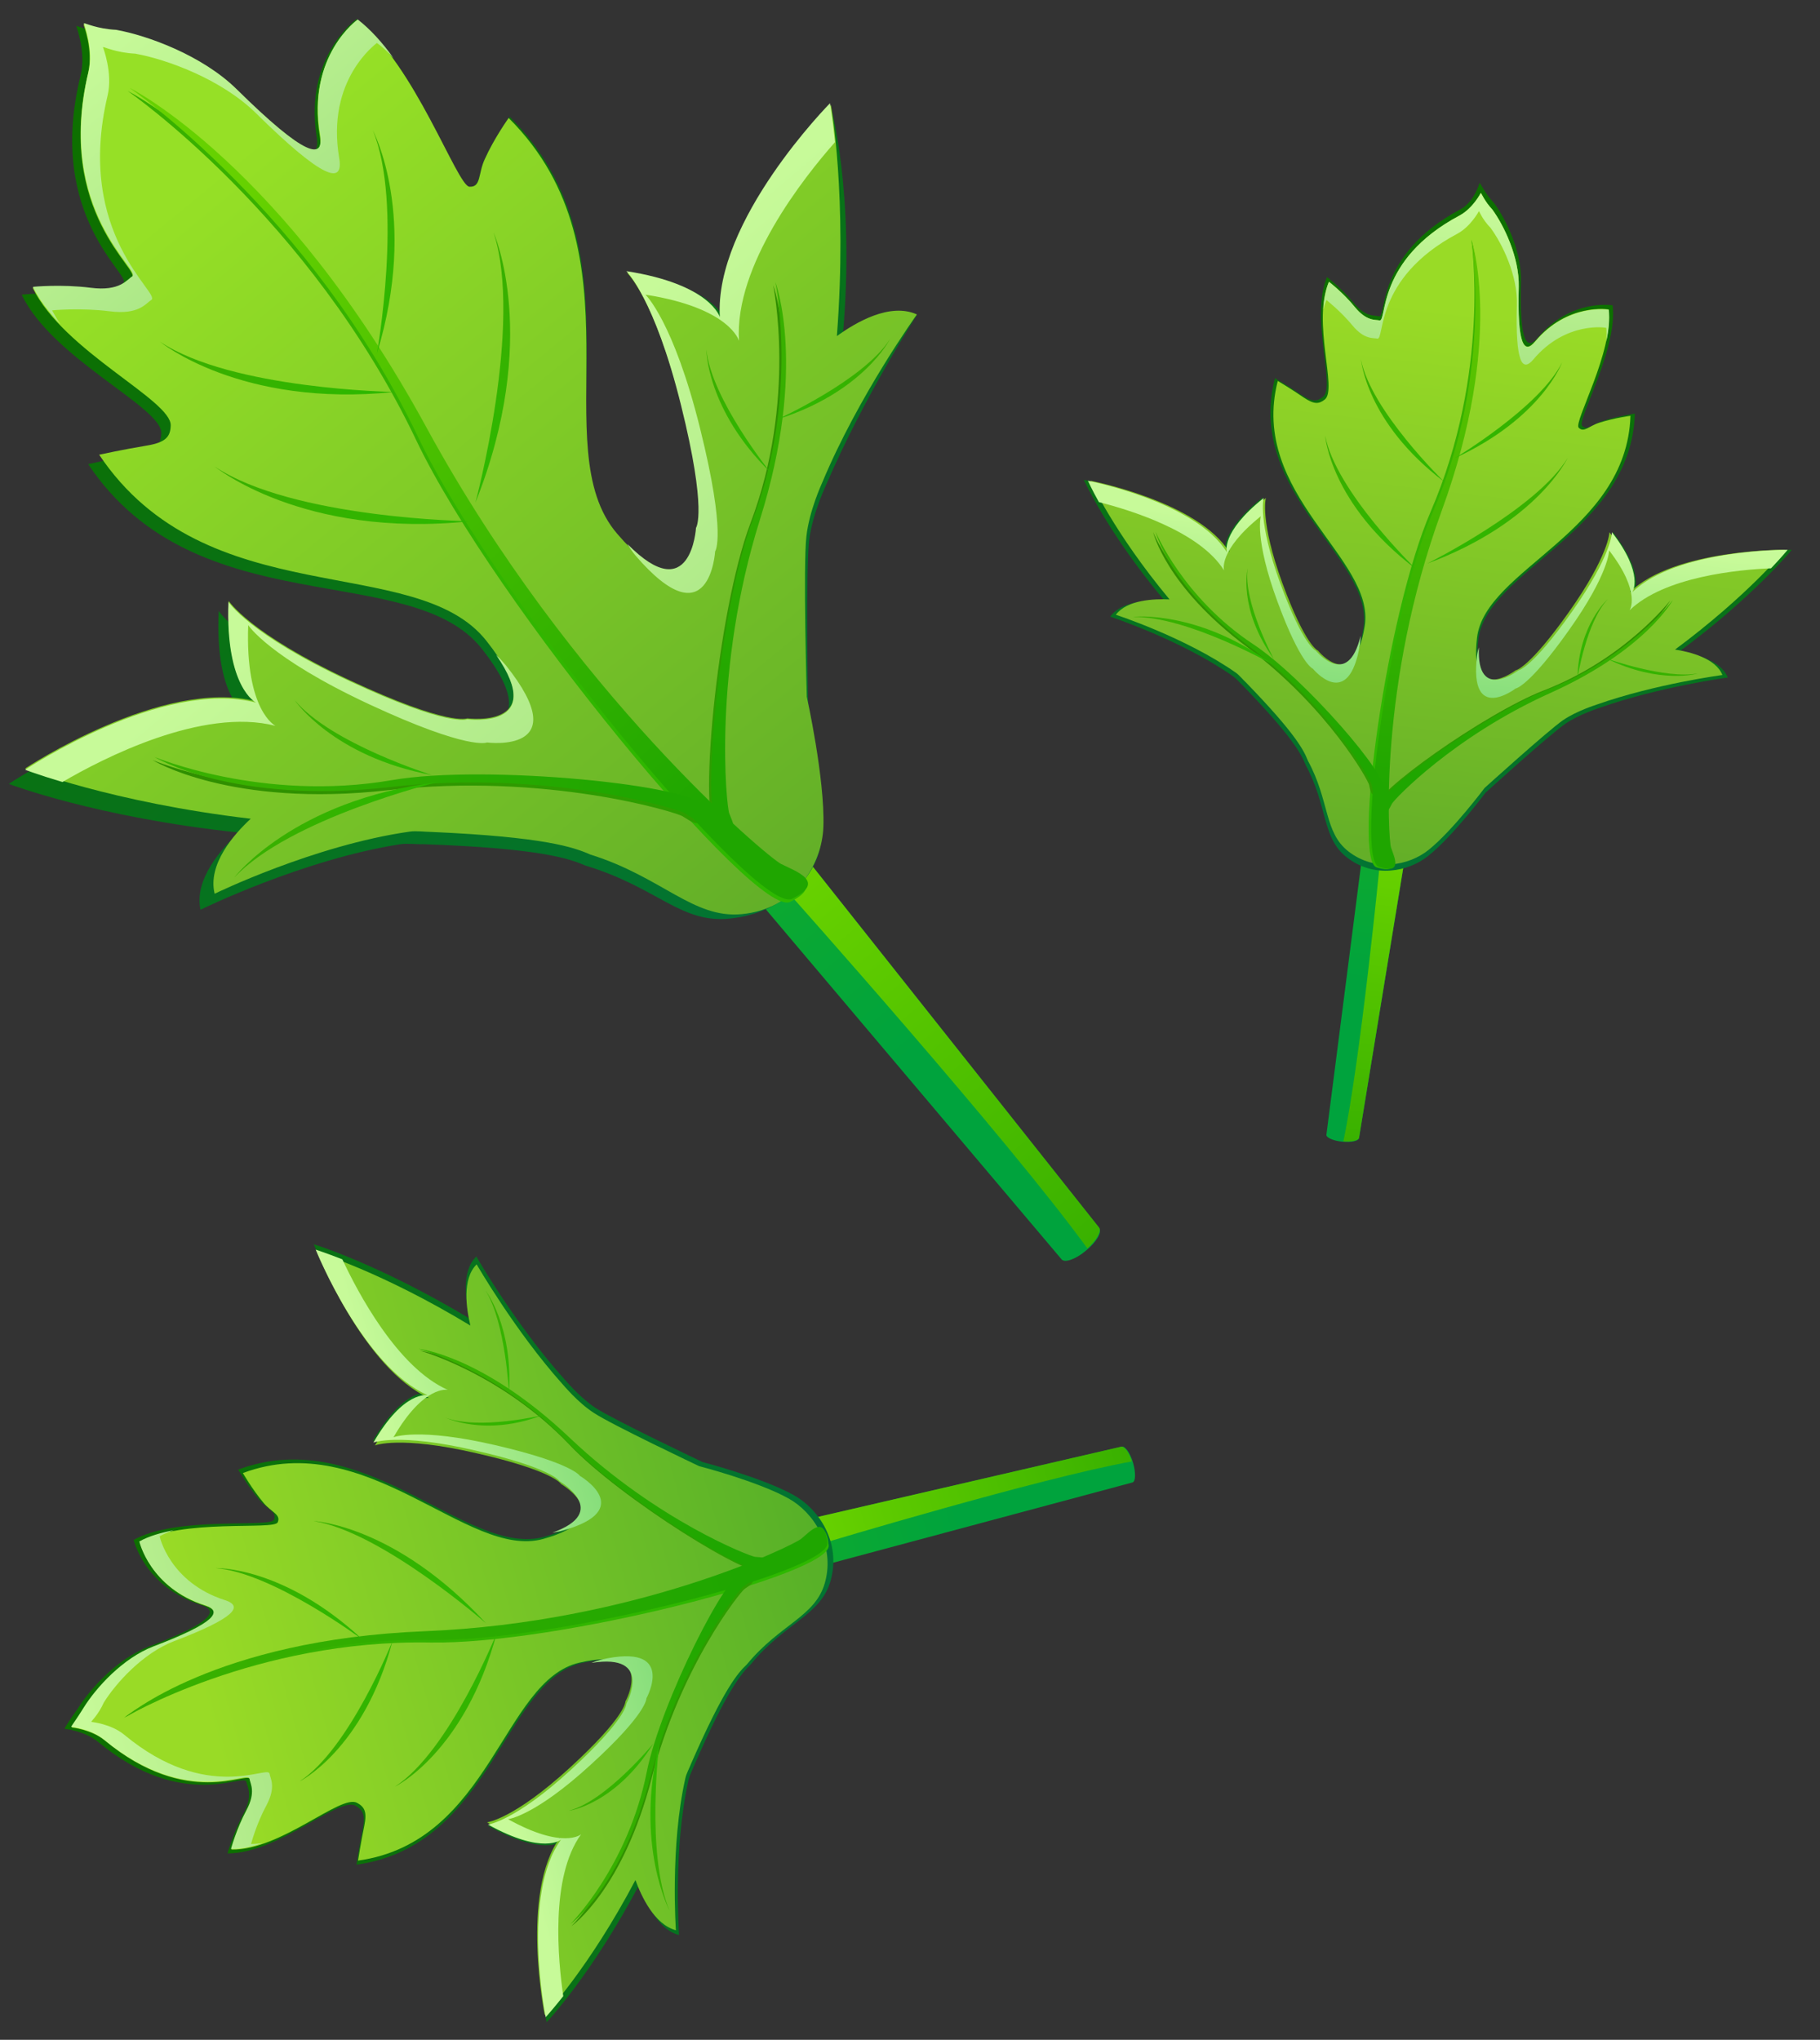 <svg width="58" height="65" viewBox="0 0 58 65" fill="none" xmlns="http://www.w3.org/2000/svg">
<rect x="0" y="0" width="58" height="65" fill="#333333" stroke="none"/>
<path d="M33.83 40.13C33.93 40.25 34.28 40.13 34.61 39.85C34.94 39.58 35.13 39.26 35.03 39.13L25.77 27.45C25.67 27.33 25.08 27.6 24.75 27.88C24.42 28.15 24.09 28.59 24.18 28.71L33.83 40.13Z" fill="url(#paint0_linear)"/>
<path d="M25.89 27.6L35.02 39.11C35.11 39.22 34.95 39.52 34.65 39.78C32.08 36.24 25.18 28.51 25.18 28.51C24.61 28.25 25.49 27.78 25.89 27.6Z" fill="url(#paint1_linear)"/>
<path d="M7.61 26.53C3.08 26.05 0.28 24.98 0.28 24.98C0.28 24.98 4.78 21.97 7.83 22.72C7.83 22.72 6.84 22.25 6.97 19.47C6.97 19.47 7.63 20.51 10.87 22C14.12 23.48 14.7 23.2 14.7 23.2C14.7 23.2 17.63 23.56 15.36 20.68C13.09 17.8 6.26 19.96 2.81 14.79C2.81 14.79 3.61 14.61 4.35 14.48C4.97 14.37 5.12 14.19 5.14 13.81C5.18 12.98 1.68 11.45 0.69 9.39C0.69 9.39 1.61 9.29 2.57 9.4C3.54 9.51 3.75 9.12 3.92 9.02C4.26 8.81 1.44 6.95 2.57 2.4C2.75 1.67 2.43 0.83 2.43 0.83C2.47 0.82 2.85 1.01 3.48 1.03C4.5 1.2 6.27 1.82 7.39 2.91C9.59 5.07 10.23 5.2 10.09 4.35C9.69 1.79 11.36 0.61 11.36 0.61C13.19 1.97 14.55 5.95 14.94 5.96C15.33 5.97 15.23 5.54 15.45 5.06C15.77 4.38 16.24 3.72 16.24 3.72C20.66 8.1 17.24 14.39 19.63 17.17C22.02 19.95 22.23 17.01 22.23 17.01C22.23 17.01 22.61 16.5 21.78 13.03C20.94 9.56 20.05 8.72 20.05 8.72C22.81 9.12 23.08 10.18 23.08 10.18C22.92 7.04 26.47 3.37 26.47 3.37C26.47 3.37 27.26 6.15 26.86 10.69C27.46 10.25 28.34 9.66 29.22 10.04C29.22 10.04 27.55 12.61 26.34 15.42C26.31 15.49 25.9 16.36 25.79 17.18C25.67 18.11 25.75 22.39 25.75 22.39C25.75 22.39 26.26 25.06 26.19 26.62C26.13 27.87 25 29.09 23.27 29.27C21.69 29.44 20.97 28.28 18.65 27.58C18.12 27.35 17.17 27.03 13.47 26.9C13.31 26.91 12.98 26.87 12.77 26.9C9.66 27.38 6.39 28.99 6.39 28.99C6.18 28.02 7.06 27.04 7.61 26.53Z" fill="url(#paint2_linear)"/>
<path d="M7.99 26.09C3.56 25.57 0.8 24.49 0.8 24.49C0.8 24.49 5.17 21.58 8.16 22.35C8.16 22.35 7.18 21.88 7.29 19.15C7.29 19.15 7.94 20.18 11.13 21.67C14.32 23.16 14.89 22.89 14.89 22.89C14.89 22.89 17.76 23.27 15.5 20.42C13.25 17.57 6.59 19.61 3.16 14.49C3.16 14.49 3.94 14.32 4.67 14.2C5.28 14.1 5.43 13.92 5.44 13.56C5.47 12.75 2.03 11.2 1.04 9.17C1.04 9.17 1.93 9.08 2.88 9.2C3.82 9.32 4.03 8.94 4.2 8.84C4.53 8.64 1.75 6.78 2.81 2.32C2.98 1.6 2.66 0.78 2.66 0.78C2.7 0.77 3.08 0.96 3.69 0.99C4.69 1.17 6.43 1.8 7.53 2.88C9.71 5.03 10.33 5.16 10.19 4.32C9.77 1.8 11.39 0.65 11.39 0.65C13.2 2.01 14.57 5.93 14.96 5.95C15.34 5.97 15.23 5.54 15.45 5.07C15.75 4.4 16.21 3.76 16.21 3.76C20.58 8.11 17.29 14.25 19.67 17.01C22.04 19.77 22.21 16.88 22.21 16.88C22.21 16.88 22.58 16.38 21.73 12.96C20.88 9.54 19.99 8.7 19.99 8.7C22.69 9.12 22.97 10.17 22.97 10.17C22.78 7.09 26.48 3.35 26.48 3.35C26.48 3.35 27.01 6.26 26.67 10.71C27.26 10.28 28.36 9.63 29.22 10.02C29.22 10.02 27.36 12.61 26.21 15.36C26.18 15.43 25.79 16.28 25.7 17.08C25.59 17.99 25.71 22.2 25.71 22.2C25.71 22.2 26.29 24.81 26.24 26.34C26.2 27.56 25.33 28.97 23.64 29.13C22.09 29.28 21.09 27.94 18.81 27.23C18.29 27 17.36 26.67 13.74 26.51C13.58 26.51 13.26 26.47 13.06 26.5C10.02 26.93 6.84 28.48 6.84 28.48C6.61 27.54 7.46 26.58 7.99 26.09Z" fill="url(#paint3_linear)"/>
<path d="M10.81 5.04C10.95 5.88 10.33 5.75 8.15 3.6C7.05 2.52 5.31 1.89 4.31 1.71C3.7 1.68 3.32 1.49 3.28 1.5C3.28 1.5 3.6 2.32 3.43 3.04C2.37 7.5 5.16 9.36 4.82 9.56C4.65 9.66 4.44 10.04 3.5 9.92C2.55 9.8 1.66 9.89 1.66 9.89C1.74 10.04 1.83 10.2 1.93 10.34C1.57 9.96 1.25 9.56 1.05 9.14C1.05 9.14 1.95 9.05 2.89 9.17C3.83 9.29 4.04 8.91 4.21 8.81C4.54 8.61 1.76 6.75 2.82 2.29C2.99 1.57 2.67 0.74 2.67 0.74C2.71 0.73 3.09 0.92 3.7 0.95C4.7 1.13 6.44 1.76 7.54 2.84C9.72 4.99 10.34 5.12 10.2 4.28C9.78 1.76 11.4 0.62 11.4 0.62C11.8 0.93 12.19 1.36 12.54 1.85C12.37 1.67 12.2 1.5 12.01 1.37C12.01 1.38 10.38 2.52 10.81 5.04Z" fill="url(#paint4_linear)"/>
<path d="M15.52 23.66C15.52 23.66 14.96 23.93 11.76 22.44C8.57 20.95 7.91 19.92 7.91 19.92C7.81 22.66 8.78 23.13 8.78 23.13C6.45 22.53 3.27 24.17 1.99 24.92C1.22 24.69 0.8 24.53 0.8 24.53C0.8 24.53 5.17 21.61 8.16 22.39C8.16 22.39 7.18 21.92 7.28 19.18C7.28 19.18 7.93 20.21 11.13 21.7C14.32 23.19 14.89 22.92 14.89 22.92C14.89 22.92 17.47 23.26 15.81 20.87C15.92 20.97 16.02 21.08 16.12 21.2C18.39 24.04 15.52 23.66 15.52 23.66Z" fill="url(#paint5_linear)"/>
<path d="M23.55 10.86C23.55 10.86 23.27 9.81 20.57 9.39C20.57 9.39 21.46 10.23 22.31 13.65C23.16 17.07 22.79 17.57 22.79 17.57C22.79 17.57 22.62 20.46 20.25 17.7C20.15 17.58 20.07 17.46 19.99 17.33C22.03 19.41 22.18 16.82 22.18 16.82C22.18 16.82 22.55 16.32 21.7 12.9C20.85 9.48 19.96 8.64 19.96 8.64C22.66 9.06 22.94 10.11 22.94 10.11C22.75 7.03 26.45 3.29 26.45 3.29C26.45 3.29 26.53 3.73 26.61 4.53C25.62 5.65 23.4 8.45 23.55 10.86Z" fill="url(#paint6_linear)"/>
<path d="M24.83 27.63C24.41 27.42 18.14 22.18 13.54 13.74C8.95 5.3 4.07 2.9 4.07 2.9C4.07 2.9 9.87 6.9 13.27 14.04C15.74 19.21 24.08 29.28 25.18 28.74C26.28 28.2 25.3 27.87 24.83 27.63Z" fill="url(#paint7_linear)"/>
<path d="M23.17 26.01C23.08 25.78 22.63 21.48 24.15 16.65C25.67 11.81 24.64 9.09 24.64 9.09C24.64 9.09 25.4 12.75 23.92 16.66C22.84 19.5 22.2 26.34 22.87 26.56C23.54 26.77 23.27 26.28 23.17 26.01Z" fill="url(#paint8_linear)"/>
<path d="M21.75 26.01C21.54 25.88 17.41 24.61 12.37 25.18C7.33 25.75 4.86 24.22 4.86 24.22C4.86 24.22 8.3 25.67 12.43 24.96C15.42 24.45 22.26 25.13 22.35 25.82C22.42 26.51 21.99 26.15 21.75 26.01Z" fill="url(#paint9_linear)"/>
<path d="M24.89 27.53C24.47 27.32 18.2 22.08 13.6 13.64C9.01 5.21 4.13 2.8 4.13 2.8C4.13 2.8 9.93 6.8 13.33 13.94C15.79 19.11 24.14 29.18 25.24 28.64C26.35 28.1 25.37 27.77 24.89 27.53Z" fill="url(#paint10_linear)"/>
<path d="M23.24 25.92C23.15 25.69 22.7 21.39 24.22 16.55C25.74 11.71 24.71 8.99 24.71 8.99C24.71 8.99 25.47 12.65 23.99 16.56C22.91 19.4 22.27 26.25 22.94 26.46C23.61 26.68 23.34 26.18 23.24 25.92Z" fill="url(#paint11_linear)"/>
<path d="M21.82 25.91C21.61 25.78 17.48 24.51 12.44 25.08C7.4 25.65 4.92 24.12 4.92 24.12C4.92 24.12 8.36 25.57 12.49 24.86C15.48 24.34 22.32 25.03 22.41 25.72C22.49 26.42 22.06 26.06 21.82 25.91Z" fill="url(#paint12_linear)"/>
<path d="M15.15 16.02C15.15 16.02 16.68 10.32 15.73 7.41C15.73 7.41 17.24 10.78 15.15 16.02Z" fill="url(#paint13_linear)"/>
<path d="M24.78 13.36C24.78 13.36 27.52 12.12 28.36 10.81C28.36 10.81 27.51 12.5 24.78 13.36Z" fill="url(#paint14_linear)"/>
<path d="M12.01 11.27C12.01 11.27 12.86 6.51 11.88 4.15C11.88 4.16 13.35 6.88 12.01 11.27Z" fill="url(#paint15_linear)"/>
<path d="M13.91 24.93C13.91 24.93 9.22 26.09 7.47 27.96C7.46 27.96 9.35 25.5 13.91 24.93Z" fill="url(#paint16_linear)"/>
<path d="M12.57 12.49C12.57 12.49 7.38 12.41 5.1 10.89C5.1 10.89 7.66 13 12.57 12.49Z" fill="url(#paint17_linear)"/>
<path d="M24.55 15.05C24.55 15.05 22.67 12.72 22.51 11.14C22.51 11.15 22.52 13.06 24.55 15.05Z" fill="url(#paint18_linear)"/>
<path d="M14.98 16.61C14.98 16.61 9.32 16.53 6.83 14.86C6.84 14.86 9.63 17.17 14.98 16.61Z" fill="url(#paint19_linear)"/>
<path d="M13.77 24.7C13.77 24.7 10.54 23.69 9.39 22.31C9.39 22.31 10.6 24.11 13.77 24.7Z" fill="url(#paint20_linear)"/>
<path d="M36.09 47.24C36.19 47.21 36.2 46.94 36.11 46.62C36.02 46.3 35.85 46.07 35.75 46.1L25.72 48.42C25.61 48.45 25.64 48.93 25.73 49.25C25.82 49.56 26.03 49.93 26.13 49.91L36.09 47.24Z" fill="url(#paint21_linear)"/>
<path d="M25.84 48.39L35.73 46.1C35.83 46.08 35.98 46.28 36.07 46.57C33.09 47.11 26.25 49.17 26.25 49.17C25.93 49.46 25.86 48.72 25.84 48.39Z" fill="url(#paint22_linear)"/>
<path d="M20.37 60.06C18.86 62.92 17.42 64.44 17.42 64.44C17.42 64.44 16.62 60.45 17.92 58.67C17.92 58.67 17.35 59.18 15.55 58.18C15.55 58.18 16.41 58.08 18.24 56.41C20.07 54.73 20.04 54.25 20.04 54.25C20.04 54.25 21.05 52.42 18.55 52.99C16.05 53.56 15.68 58.82 11.36 59.42C11.36 59.42 11.45 58.83 11.56 58.29C11.65 57.84 11.57 57.68 11.33 57.54C10.8 57.24 8.86 59.07 7.25 59.06C7.25 59.06 7.43 58.42 7.75 57.81C8.08 57.2 7.88 56.93 7.85 56.78C7.8 56.48 5.83 57.75 3.13 55.51C2.69 55.15 2.06 55.09 2.06 55.09C2.06 55.06 2.19 54.85 2.47 54.46C2.85 53.84 3.73 52.86 4.74 52.47C6.75 51.71 7 51.33 6.4 51.14C4.6 50.57 4.26 49.07 4.26 49.07C5.64 48.3 8.62 48.69 8.73 48.43C8.84 48.18 8.53 48.1 8.27 47.8C7.9 47.36 7.59 46.83 7.59 46.83C11.64 45.32 14.88 49.66 17.35 48.97C19.81 48.28 17.93 47.18 17.93 47.18C17.93 47.18 17.69 46.75 15.18 46.18C12.67 45.6 11.88 45.92 11.88 45.92C12.87 44.21 13.64 44.38 13.64 44.38C11.53 43.46 10 39.65 10 39.65C10 39.65 12.08 40.28 14.97 42.02C14.84 41.47 14.69 40.5 15.18 40.04C15.18 40.04 16.42 42.2 17.96 43.92C18 43.96 18.46 44.52 18.97 44.86C19.55 45.24 22.39 46.59 22.39 46.59C22.39 46.59 24.28 47.08 25.29 47.64C26.1 48.09 26.81 49.15 26.47 50.37C26.16 51.48 25.01 51.71 23.93 53.03C23.64 53.31 23.18 53.83 22.12 56.26C22.08 56.37 21.97 56.58 21.94 56.73C21.44 58.95 21.64 61.66 21.64 61.66C20.97 61.5 20.56 60.59 20.37 60.06Z" fill="url(#paint23_linear)"/>
<path d="M20.25 59.91C18.77 62.72 17.36 64.21 17.36 64.21C17.36 64.21 16.57 60.3 17.85 58.55C17.85 58.55 17.29 59.05 15.52 58.07C15.52 58.07 16.36 57.98 18.16 56.33C19.96 54.68 19.93 54.22 19.93 54.22C19.93 54.22 20.92 52.42 18.47 52.98C16.02 53.54 15.65 58.7 11.41 59.29C11.41 59.29 11.5 58.71 11.61 58.18C11.7 57.74 11.62 57.58 11.38 57.45C10.86 57.16 8.96 58.96 7.38 58.94C7.38 58.94 7.55 58.31 7.87 57.71C8.19 57.12 7.99 56.85 7.97 56.7C7.92 56.41 5.99 57.66 3.34 55.46C2.91 55.11 2.29 55.05 2.29 55.05C2.29 55.02 2.51 54.83 2.69 54.43C3.07 53.82 3.92 52.86 4.92 52.48C6.89 51.73 7.13 51.36 6.55 51.17C4.79 50.61 4.46 49.14 4.46 49.14C5.81 48.38 8.74 48.77 8.85 48.51C8.96 48.26 8.65 48.19 8.4 47.89C8.04 47.46 7.74 46.94 7.74 46.94C11.71 45.46 14.9 49.71 17.31 49.04C19.73 48.37 17.88 47.29 17.88 47.29C17.88 47.29 17.65 46.87 15.19 46.31C12.73 45.74 11.95 46.06 11.95 46.06C12.92 44.39 13.68 44.55 13.68 44.55C11.61 43.64 10.11 39.91 10.11 39.91C10.11 39.91 12.15 40.52 14.99 42.24C14.86 41.7 14.72 40.75 15.19 40.29C15.19 40.29 16.41 42.41 17.92 44.1C17.96 44.14 18.41 44.69 18.92 45.02C19.49 45.4 22.28 46.72 22.28 46.72C22.28 46.72 24.14 47.2 25.13 47.75C25.92 48.19 26.62 49.24 26.29 50.43C25.99 51.52 24.86 51.75 23.8 53.04C23.51 53.31 23.06 53.83 22.02 56.21C21.98 56.32 21.87 56.52 21.84 56.67C21.35 58.85 21.54 61.51 21.54 61.51C20.85 61.32 20.44 60.43 20.25 59.91Z" fill="url(#paint24_linear)"/>
<path d="M7.17 50.99C7.76 51.18 7.51 51.55 5.54 52.3C4.55 52.68 3.69 53.64 3.31 54.25C3.13 54.65 2.91 54.84 2.91 54.87C2.91 54.87 3.54 54.93 3.96 55.28C6.61 57.48 8.55 56.23 8.59 56.52C8.61 56.67 8.81 56.93 8.49 57.53C8.17 58.12 8 58.76 8 58.76C8.12 58.76 8.25 58.75 8.37 58.73C8.03 58.85 7.69 58.93 7.36 58.92C7.36 58.92 7.53 58.29 7.85 57.69C8.17 57.1 7.97 56.83 7.95 56.68C7.9 56.39 5.98 57.64 3.32 55.44C2.89 55.09 2.27 55.03 2.27 55.03C2.27 55 2.43 54.8 2.67 54.41C3.05 53.8 3.9 52.84 4.9 52.46C6.87 51.71 7.11 51.34 6.53 51.15C4.77 50.59 4.44 49.12 4.44 49.12C4.74 48.95 5.13 48.84 5.54 48.76C5.38 48.82 5.22 48.88 5.09 48.95C5.08 48.96 5.41 50.43 7.17 50.99Z" fill="url(#paint25_linear)"/>
<path d="M20.6 54.12C20.6 54.12 20.63 54.59 18.83 56.23C17.03 57.88 16.19 57.97 16.19 57.97C17.96 58.95 18.52 58.45 18.52 58.45C17.52 59.82 17.79 62.5 17.95 63.61C17.6 64.05 17.39 64.28 17.39 64.28C17.39 64.28 16.6 60.37 17.88 58.62C17.88 58.62 17.32 59.12 15.55 58.14C15.55 58.14 16.39 58.05 18.19 56.4C19.99 54.75 19.96 54.29 19.96 54.29C19.96 54.29 20.85 52.67 18.85 52.99C18.94 52.95 19.04 52.92 19.14 52.89C21.59 52.32 20.6 54.12 20.6 54.12Z" fill="url(#paint26_linear)"/>
<path d="M14.27 44.29C14.27 44.29 13.51 44.12 12.54 45.8C12.54 45.8 13.32 45.48 15.78 46.05C18.24 46.62 18.48 47.03 18.48 47.03C18.48 47.03 20.33 48.11 17.91 48.78C17.81 48.81 17.71 48.82 17.6 48.84C19.49 48.17 17.83 47.2 17.83 47.2C17.83 47.2 17.6 46.78 15.14 46.22C12.68 45.65 11.9 45.97 11.9 45.97C12.87 44.29 13.63 44.46 13.63 44.46C11.56 43.55 10.06 39.82 10.06 39.82C10.06 39.82 10.37 39.92 10.91 40.13C11.39 41.16 12.66 43.58 14.27 44.29Z" fill="url(#paint27_linear)"/>
<path d="M25.58 49.11C25.34 49.32 20.29 51.78 13.58 52.06C6.87 52.33 3.95 54.74 3.95 54.74C3.95 54.74 8.15 52.24 13.71 52.34C17.74 52.41 26.48 50.17 26.41 49.25C26.33 48.33 25.86 48.87 25.58 49.11Z" fill="url(#paint28_linear)"/>
<path d="M24.1 49.68C23.93 49.66 20.99 48.53 18.21 45.9C15.43 43.26 13.38 43.04 13.38 43.04C13.38 43.04 15.97 43.75 18.16 46.05C19.74 47.72 24.07 50.44 24.38 50.06C24.69 49.69 24.3 49.71 24.1 49.68Z" fill="url(#paint29_linear)"/>
<path d="M23.73 50.63C23.59 50.73 21.7 53.08 20.77 56.65C19.85 60.23 18.21 61.38 18.21 61.38C18.21 61.38 20.04 59.55 20.64 56.54C21.07 54.36 23.27 49.99 23.75 50.17C24.23 50.35 23.89 50.52 23.73 50.63Z" fill="url(#paint30_linear)"/>
<path d="M25.54 49.03C25.3 49.24 20.25 51.71 13.54 51.98C6.83 52.25 4 54.72 4 54.72C4 54.72 8.12 52.16 13.67 52.26C17.7 52.33 26.44 50.09 26.37 49.17C26.29 48.25 25.82 48.8 25.54 49.03Z" fill="url(#paint31_linear)"/>
<path d="M24.06 49.61C23.89 49.59 20.95 48.46 18.17 45.83C15.39 43.19 13.34 42.98 13.34 42.98C13.34 42.98 15.93 43.69 18.12 45.99C19.7 47.66 24.03 50.38 24.34 50C24.65 49.61 24.26 49.63 24.06 49.61Z" fill="url(#paint32_linear)"/>
<path d="M23.69 50.56C23.55 50.66 21.66 53.01 20.74 56.58C19.82 60.16 18.18 61.31 18.18 61.31C18.18 61.31 20.01 59.48 20.61 56.47C21.04 54.29 23.24 49.92 23.72 50.1C24.19 50.27 23.84 50.44 23.69 50.56Z" fill="url(#paint33_linear)"/>
<path d="M15.49 51.73C15.49 51.73 12.14 48.8 9.99 48.47C9.99 48.47 12.59 48.58 15.49 51.73Z" fill="url(#paint34_linear)"/>
<path d="M16.22 44.38C16.22 44.38 16.11 42.13 15.47 41.12C15.47 41.12 16.35 42.25 16.22 44.38Z" fill="url(#paint35_linear)"/>
<path d="M11.57 52.26C11.57 52.26 8.67 50.1 6.87 49.97C6.87 49.97 9.03 49.89 11.57 52.26Z" fill="url(#paint36_linear)"/>
<path d="M21.01 55.55C21.01 55.55 20.57 59.09 21.34 60.89C21.34 60.89 20.22 58.8 21.01 55.55Z" fill="url(#paint37_linear)"/>
<path d="M12.51 52.29C12.51 52.29 11.13 55.75 9.54 56.77C9.54 56.77 11.59 55.76 12.51 52.29Z" fill="url(#paint38_linear)"/>
<path d="M17.27 45.1C17.27 45.1 15.26 45.58 14.18 45.17C14.18 45.16 15.44 45.8 17.27 45.1Z" fill="url(#paint39_linear)"/>
<path d="M15.83 52.04C15.83 52.04 14.32 55.81 12.59 56.93C12.6 56.93 14.82 55.83 15.83 52.04Z" fill="url(#paint40_linear)"/>
<path d="M20.82 55.56C20.82 55.56 19.32 57.39 18.13 57.7C18.13 57.71 19.62 57.49 20.82 55.56Z" fill="url(#paint41_linear)"/>
<path d="M42.27 36.16C42.26 36.25 42.48 36.35 42.77 36.38C43.06 36.41 43.3 36.36 43.31 36.26L44.77 27.35C44.78 27.25 44.38 27.12 44.09 27.09C43.8 27.06 43.44 27.1 43.42 27.2L42.27 36.16Z" fill="url(#paint42_linear)"/>
<path d="M44.75 27.46L43.31 36.25C43.3 36.34 43.08 36.39 42.81 36.37C43.36 33.77 43.97 27.54 43.97 27.54C43.85 27.18 44.48 27.37 44.75 27.46Z" fill="url(#paint43_linear)"/>
<path d="M37.11 19.14C35.29 16.97 34.54 15.29 34.54 15.29C34.54 15.29 38.04 15.96 39.05 17.61C39.05 17.61 38.83 16.98 40.24 15.85C40.24 15.85 40.03 16.58 40.78 18.63C41.53 20.67 41.93 20.81 41.93 20.81C41.93 20.81 43.08 22.24 43.45 20.02C43.82 17.81 39.68 15.75 40.63 12.05C40.63 12.05 41.08 12.32 41.48 12.59C41.81 12.81 41.97 12.8 42.16 12.65C42.58 12.32 41.74 10.14 42.29 8.83C42.29 8.83 42.75 9.18 43.14 9.65C43.52 10.12 43.81 10.04 43.94 10.08C44.2 10.14 43.82 8.12 46.54 6.67C46.98 6.44 47.15 5.83 47.15 5.83C47.18 5.84 47.35 6.2 47.62 6.48C48 7 48.5 8.03 48.47 8.98C48.42 10.86 48.64 11.19 49 10.77C50.06 9.5 51.39 9.73 51.39 9.73C51.56 11.11 50.25 13.39 50.42 13.57C50.59 13.74 50.76 13.51 51.09 13.41C51.57 13.26 52.1 13.18 52.1 13.18C51.98 16.97 47.38 18.16 47.11 20.38C46.84 22.61 48.37 21.44 48.37 21.44C48.37 21.44 48.79 21.39 50.1 19.55C51.4 17.71 51.4 16.96 51.4 16.96C52.46 18.33 52.06 18.9 52.06 18.9C53.51 17.5 57.1 17.52 57.1 17.52C57.1 17.52 55.9 19 53.52 20.76C54.01 20.84 54.85 21.04 55.06 21.59C55.06 21.59 52.9 21.88 50.99 22.55C50.94 22.57 50.33 22.76 49.89 23.06C49.39 23.4 47.34 25.26 47.34 25.26C47.34 25.26 46.31 26.64 45.52 27.27C44.89 27.78 43.79 28 42.92 27.32C42.12 26.7 42.32 25.69 41.61 24.38C41.48 24.05 41.21 23.5 39.6 21.84C39.52 21.77 39.39 21.61 39.28 21.54C37.64 20.39 35.38 19.65 35.38 19.65C35.74 19.15 36.61 19.12 37.11 19.14Z" fill="url(#paint44_linear)"/>
<path d="M37.27 19.1C35.49 16.96 34.75 15.32 34.75 15.32C34.75 15.32 38.19 15.98 39.18 17.6C39.18 17.6 38.96 16.98 40.34 15.87C40.34 15.87 40.14 16.59 40.87 18.59C41.61 20.6 42 20.73 42 20.73C42 20.73 43.13 22.13 43.49 19.96C43.85 17.79 39.79 15.77 40.72 12.14C40.72 12.14 41.16 12.4 41.55 12.67C41.88 12.89 42.03 12.88 42.22 12.73C42.63 12.4 41.8 10.27 42.35 8.98C42.35 8.98 42.81 9.33 43.18 9.79C43.56 10.25 43.84 10.18 43.96 10.21C44.22 10.27 43.84 8.29 46.51 6.87C46.94 6.64 47.19 6.15 47.19 6.15C47.22 6.16 47.3 6.4 47.56 6.68C47.93 7.19 48.42 8.2 48.4 9.13C48.35 10.98 48.57 11.3 48.92 10.88C49.96 9.64 51.26 9.86 51.26 9.86C51.43 11.21 50.14 13.45 50.31 13.63C50.48 13.8 50.64 13.57 50.97 13.47C51.44 13.32 51.96 13.25 51.96 13.25C51.84 16.97 47.33 18.13 47.07 20.32C46.81 22.5 48.3 21.36 48.3 21.36C48.3 21.36 48.72 21.31 50 19.5C51.28 17.69 51.29 16.96 51.29 16.96C52.32 18.31 51.94 18.87 51.94 18.87C53.36 17.49 56.89 17.52 56.89 17.52C56.89 17.52 55.71 18.97 53.38 20.7C53.86 20.77 54.68 20.98 54.89 21.51C54.89 21.51 52.77 21.79 50.89 22.45C50.84 22.47 50.25 22.65 49.81 22.95C49.32 23.29 47.31 25.11 47.31 25.11C47.31 25.11 46.3 26.46 45.53 27.08C44.91 27.58 43.83 27.8 42.97 27.13C42.19 26.52 42.38 25.53 41.68 24.24C41.55 23.91 41.29 23.38 39.7 21.74C39.62 21.67 39.5 21.52 39.39 21.44C37.78 20.31 35.56 19.59 35.56 19.59C35.92 19.11 36.78 19.08 37.27 19.1Z" fill="url(#paint45_linear)"/>
<path d="M48.86 11.46C48.51 11.87 48.29 11.55 48.34 9.71C48.37 8.78 47.87 7.76 47.5 7.26C47.23 6.98 47.15 6.74 47.13 6.73C47.13 6.73 46.87 7.22 46.44 7.45C43.77 8.87 44.14 10.85 43.89 10.79C43.76 10.76 43.48 10.83 43.1 10.37C42.72 9.91 42.27 9.56 42.27 9.56C42.23 9.66 42.2 9.76 42.17 9.87C42.19 9.55 42.24 9.25 42.35 8.98C42.35 8.98 42.81 9.33 43.18 9.79C43.56 10.25 43.84 10.18 43.96 10.21C44.21 10.27 43.84 8.29 46.51 6.87C46.94 6.64 47.19 6.15 47.19 6.15C47.21 6.16 47.3 6.4 47.56 6.68C47.93 7.19 48.42 8.2 48.4 9.14C48.35 10.99 48.57 11.31 48.92 10.89C49.96 9.65 51.27 9.87 51.27 9.87C51.3 10.17 51.27 10.52 51.19 10.88C51.2 10.73 51.2 10.58 51.19 10.45C51.2 10.44 49.9 10.22 48.86 11.46Z" fill="url(#paint46_linear)"/>
<path d="M41.84 21.31C41.84 21.31 41.45 21.18 40.71 19.17C39.97 17.16 40.18 16.45 40.18 16.45C38.8 17.56 39.01 18.18 39.01 18.18C38.23 16.92 35.97 16.24 35.02 16C34.78 15.57 34.67 15.32 34.67 15.32C34.67 15.32 38.1 15.98 39.1 17.6C39.1 17.6 38.88 16.98 40.27 15.87C40.27 15.87 40.07 16.59 40.8 18.59C41.54 20.6 41.93 20.73 41.93 20.73C41.93 20.73 42.95 21.99 43.36 20.26C43.36 20.35 43.35 20.44 43.34 20.53C42.98 22.71 41.84 21.31 41.84 21.31Z" fill="url(#paint47_linear)"/>
<path d="M51.93 19.45C51.93 19.45 52.32 18.89 51.28 17.54C51.28 17.54 51.28 18.28 50 20.08C48.72 21.89 48.3 21.94 48.3 21.94C48.3 21.94 46.81 23.08 47.07 20.9C47.08 20.81 47.1 20.72 47.13 20.63C47.05 22.39 48.39 21.36 48.39 21.36C48.39 21.36 48.81 21.31 50.09 19.5C51.37 17.69 51.37 16.96 51.37 16.96C52.41 18.3 52.02 18.87 52.02 18.87C53.44 17.49 56.97 17.52 56.97 17.52C56.97 17.52 56.79 17.74 56.44 18.11C55.43 18.15 53.04 18.37 51.93 19.45Z" fill="url(#paint48_linear)"/>
<path d="M44.25 27.02C44.16 26.75 43.84 21.84 45.86 16.3C47.88 10.77 46.89 7.64 46.89 7.64C46.89 7.64 47.52 11.84 45.59 16.31C44.19 19.55 43.1 27.39 43.87 27.64C44.64 27.88 44.35 27.32 44.25 27.02Z" fill="url(#paint49_linear)"/>
<path d="M44.28 25.62C44.35 25.48 46.24 23.48 49.31 22.1C52.37 20.72 53.23 19.13 53.23 19.13C53.23 19.13 51.79 21 49.2 22C47.32 22.73 43.67 25.33 43.88 25.71C44.08 26.1 44.19 25.77 44.28 25.62Z" fill="url(#paint50_linear)"/>
<path d="M43.63 25.01C43.6 24.86 42.32 22.55 39.73 20.61C37.14 18.67 36.75 16.96 36.75 16.96C36.75 16.96 37.62 19.06 39.86 20.54C41.49 21.61 44.29 24.86 43.99 25.19C43.69 25.51 43.67 25.17 43.63 25.01Z" fill="url(#paint51_linear)"/>
<path d="M44.33 27.01C44.24 26.74 43.92 21.82 45.94 16.29C47.96 10.76 46.89 7.64 46.89 7.64C46.89 7.64 47.6 11.83 45.67 16.3C44.27 19.54 43.18 27.38 43.95 27.63C44.72 27.87 44.43 27.31 44.33 27.01Z" fill="url(#paint52_linear)"/>
<path d="M44.36 25.61C44.43 25.47 46.33 23.47 49.39 22.09C52.46 20.71 53.31 19.12 53.31 19.12C53.31 19.12 51.87 20.99 49.28 21.99C47.4 22.72 43.75 25.32 43.95 25.7C44.16 26.09 44.27 25.77 44.36 25.61Z" fill="url(#paint53_linear)"/>
<path d="M43.71 25C43.67 24.85 42.4 22.54 39.81 20.6C37.22 18.66 36.83 16.95 36.83 16.95C36.83 16.95 37.7 19.05 39.94 20.53C41.56 21.6 44.38 24.85 44.07 25.18C43.77 25.5 43.75 25.16 43.71 25Z" fill="url(#paint54_linear)"/>
<path d="M45.48 17.96C45.48 17.96 48.98 16.22 49.96 14.59C49.96 14.58 49.01 16.65 45.48 17.96Z" fill="url(#paint55_linear)"/>
<path d="M51.21 20.99C51.21 20.99 53.08 21.65 54.1 21.46C54.1 21.47 52.89 21.81 51.21 20.99Z" fill="url(#paint56_linear)"/>
<path d="M46.36 14.6C46.36 14.6 49.08 12.97 49.78 11.55C49.78 11.55 49.13 13.33 46.36 14.6Z" fill="url(#paint57_linear)"/>
<path d="M40.55 21.17C40.55 21.17 37.83 19.63 36.11 19.66C36.11 19.65 38.18 19.43 40.55 21.17Z" fill="url(#paint58_linear)"/>
<path d="M46.02 15.35C46.02 15.35 43.68 13.08 43.37 11.45C43.38 11.45 43.52 13.45 46.02 15.35Z" fill="url(#paint59_linear)"/>
<path d="M50.27 21.61C50.27 21.61 50.55 19.82 51.24 19.09C51.25 19.08 50.31 19.89 50.27 21.61Z" fill="url(#paint60_linear)"/>
<path d="M45.12 18.13C45.12 18.13 42.56 15.65 42.23 13.88C42.23 13.88 42.38 16.05 45.12 18.13Z" fill="url(#paint61_linear)"/>
<path d="M40.6 21.01C40.6 21.01 39.61 19.19 39.76 18.11C39.76 18.11 39.44 19.39 40.6 21.01Z" fill="url(#paint62_linear)"/>
<defs>
<linearGradient id="paint0_linear" x1="3.212" y1="1.631" x2="34.185" y2="39.223" gradientUnits="userSpaceOnUse">
<stop offset="0.128" stop-color="#3DC200"/>
<stop offset="0.846" stop-color="#00A33D"/>
</linearGradient>
<linearGradient id="paint1_linear" x1="22.251" y1="24.075" x2="37.617" y2="42.724" gradientUnits="userSpaceOnUse">
<stop offset="0.128" stop-color="#6ED600"/>
<stop offset="0.846" stop-color="#38B000"/>
</linearGradient>
<linearGradient id="paint2_linear" x1="2.44" y1="0.807" x2="33.491" y2="38.493" gradientUnits="userSpaceOnUse">
<stop offset="0.128" stop-color="#0D7000"/>
<stop offset="0.846" stop-color="#00753D"/>
</linearGradient>
<linearGradient id="paint3_linear" x1="2.793" y1="0.718" x2="33.765" y2="38.31" gradientUnits="userSpaceOnUse">
<stop offset="0.128" stop-color="#96E026"/>
<stop offset="0.846" stop-color="#59A629"/>
</linearGradient>
<linearGradient id="paint4_linear" x1="2.235" y1="0.008" x2="10.134" y2="9.596" gradientUnits="userSpaceOnUse">
<stop offset="0.128" stop-color="#C7FA99"/>
<stop offset="1" stop-color="#A1E080"/>
</linearGradient>
<linearGradient id="paint5_linear" x1="5.545" y1="19.381" x2="16.205" y2="31.872" gradientUnits="userSpaceOnUse">
<stop offset="0.128" stop-color="#C7FA99"/>
<stop offset="1" stop-color="#A1E080"/>
</linearGradient>
<linearGradient id="paint6_linear" x1="20.199" y1="6.765" x2="30.861" y2="19.259" gradientUnits="userSpaceOnUse">
<stop offset="0.128" stop-color="#C7FA99"/>
<stop offset="1" stop-color="#A1E080"/>
</linearGradient>
<linearGradient id="paint7_linear" x1="26.253" y1="28.048" x2="3.221" y2="3.53" gradientUnits="userSpaceOnUse">
<stop offset="0.128" stop-color="#2EB800"/>
<stop offset="0.846" stop-color="#38B000"/>
</linearGradient>
<linearGradient id="paint8_linear" x1="23.664" y1="26.682" x2="24.321" y2="8.989" gradientUnits="userSpaceOnUse">
<stop offset="0.128" stop-color="#2E9E00"/>
<stop offset="0.846" stop-color="#308F00"/>
</linearGradient>
<linearGradient id="paint9_linear" x1="22.396" y1="26.517" x2="4.903" y2="23.777" gradientUnits="userSpaceOnUse">
<stop offset="0.128" stop-color="#2E9E00"/>
<stop offset="0.846" stop-color="#308F00"/>
</linearGradient>
<linearGradient id="paint10_linear" x1="26.324" y1="27.955" x2="3.291" y2="3.436" gradientUnits="userSpaceOnUse">
<stop offset="0.128" stop-color="#1FA600"/>
<stop offset="0.846" stop-color="#66D100"/>
</linearGradient>
<linearGradient id="paint11_linear" x1="23.734" y1="26.588" x2="24.391" y2="8.895" gradientUnits="userSpaceOnUse">
<stop offset="0.128" stop-color="#1FA600"/>
<stop offset="0.846" stop-color="#38B000"/>
</linearGradient>
<linearGradient id="paint12_linear" x1="22.465" y1="26.423" x2="4.971" y2="23.683" gradientUnits="userSpaceOnUse">
<stop offset="0.128" stop-color="#1FA600"/>
<stop offset="0.846" stop-color="#38B000"/>
</linearGradient>
<linearGradient id="paint13_linear" x1="15.736" y1="16.023" x2="15.771" y2="8.542" gradientUnits="userSpaceOnUse">
<stop offset="0.128" stop-color="#2EB800"/>
<stop offset="0.846" stop-color="#38B000"/>
</linearGradient>
<linearGradient id="paint14_linear" x1="24.951" y1="13.554" x2="27.909" y2="11.157" gradientUnits="userSpaceOnUse">
<stop offset="0.128" stop-color="#2EB800"/>
<stop offset="0.846" stop-color="#38B000"/>
</linearGradient>
<linearGradient id="paint15_linear" x1="12.389" y1="11.17" x2="12.112" y2="4.998" gradientUnits="userSpaceOnUse">
<stop offset="0.128" stop-color="#2EB800"/>
<stop offset="0.846" stop-color="#38B000"/>
</linearGradient>
<linearGradient id="paint16_linear" x1="13.695" y1="24.572" x2="8.169" y2="27.345" gradientUnits="userSpaceOnUse">
<stop offset="0.128" stop-color="#2EB800"/>
<stop offset="0.846" stop-color="#38B000"/>
</linearGradient>
<linearGradient id="paint17_linear" x1="12.396" y1="12.944" x2="5.952" y2="11.385" gradientUnits="userSpaceOnUse">
<stop offset="0.128" stop-color="#2EB800"/>
<stop offset="0.846" stop-color="#38B000"/>
</linearGradient>
<linearGradient id="paint18_linear" x1="24.308" y1="15.248" x2="22.627" y2="11.812" gradientUnits="userSpaceOnUse">
<stop offset="0.128" stop-color="#2EB800"/>
<stop offset="0.846" stop-color="#38B000"/>
</linearGradient>
<linearGradient id="paint19_linear" x1="14.8" y1="17.109" x2="7.769" y2="15.408" gradientUnits="userSpaceOnUse">
<stop offset="0.128" stop-color="#2EB800"/>
<stop offset="0.846" stop-color="#38B000"/>
</linearGradient>
<linearGradient id="paint20_linear" x1="13.585" y1="24.971" x2="9.839" y2="22.798" gradientUnits="userSpaceOnUse">
<stop offset="0.128" stop-color="#2EB800"/>
<stop offset="0.846" stop-color="#38B000"/>
</linearGradient>
<linearGradient id="paint21_linear" x1="3.083" y1="55.543" x2="35.484" y2="46.558" gradientUnits="userSpaceOnUse">
<stop offset="0.128" stop-color="#3DC200"/>
<stop offset="0.846" stop-color="#00A33D"/>
</linearGradient>
<linearGradient id="paint22_linear" x1="22.566" y1="49.809" x2="38.644" y2="45.35" gradientUnits="userSpaceOnUse">
<stop offset="0.128" stop-color="#6ED600"/>
<stop offset="0.846" stop-color="#38B000"/>
</linearGradient>
<linearGradient id="paint23_linear" x1="2.074" y1="55.279" x2="35.095" y2="46.122" gradientUnits="userSpaceOnUse">
<stop offset="0.128" stop-color="#0D7000"/>
<stop offset="0.846" stop-color="#00753D"/>
</linearGradient>
<linearGradient id="paint24_linear" x1="2.302" y1="55.217" x2="34.702" y2="46.232" gradientUnits="userSpaceOnUse">
<stop offset="0.128" stop-color="#99DB26"/>
<stop offset="0.846" stop-color="#4AA829"/>
</linearGradient>
<linearGradient id="paint25_linear" x1="1.65" y1="55.209" x2="9.847" y2="52.936" gradientUnits="userSpaceOnUse">
<stop offset="0.128" stop-color="#C7FA99"/>
<stop offset="1" stop-color="#A1E080"/>
</linearGradient>
<linearGradient id="paint26_linear" x1="15.283" y1="59.462" x2="25.872" y2="56.328" gradientUnits="userSpaceOnUse">
<stop offset="0.128" stop-color="#C7FA99"/>
<stop offset="1" stop-color="#5BCB67"/>
</linearGradient>
<linearGradient id="paint27_linear" x1="10.682" y1="45.277" x2="21.69" y2="42.019" gradientUnits="userSpaceOnUse">
<stop offset="0.128" stop-color="#C7FA99"/>
<stop offset="1" stop-color="#5BCB67"/>
</linearGradient>
<linearGradient id="paint28_linear" x1="26.109" y1="48.151" x2="4.16" y2="55.804" gradientUnits="userSpaceOnUse">
<stop offset="0.128" stop-color="#2EB800"/>
<stop offset="0.846" stop-color="#38B000"/>
</linearGradient>
<linearGradient id="paint29_linear" x1="24.834" y1="49.407" x2="13.076" y2="43.643" gradientUnits="userSpaceOnUse">
<stop offset="0.128" stop-color="#2E9E00"/>
<stop offset="0.846" stop-color="#308F00"/>
</linearGradient>
<linearGradient id="paint30_linear" x1="24.55" y1="50.487" x2="17.738" y2="61.022" gradientUnits="userSpaceOnUse">
<stop offset="0.128" stop-color="#2E9E00"/>
<stop offset="0.846" stop-color="#308F00"/>
</linearGradient>
<linearGradient id="paint31_linear" x1="26.073" y1="48.087" x2="4.184" y2="55.719" gradientUnits="userSpaceOnUse">
<stop offset="0.128" stop-color="#1FA600"/>
<stop offset="0.846" stop-color="#38B000"/>
</linearGradient>
<linearGradient id="paint32_linear" x1="24.791" y1="49.329" x2="13.035" y2="43.567" gradientUnits="userSpaceOnUse">
<stop offset="0.128" stop-color="#1FA600"/>
<stop offset="0.846" stop-color="#38B000"/>
</linearGradient>
<linearGradient id="paint33_linear" x1="24.506" y1="50.41" x2="17.695" y2="60.942" gradientUnits="userSpaceOnUse">
<stop offset="0.128" stop-color="#1FA600"/>
<stop offset="0.846" stop-color="#38B000"/>
</linearGradient>
<linearGradient id="paint34_linear" x1="15.64" y1="51.283" x2="10.609" y2="49.016" gradientUnits="userSpaceOnUse">
<stop offset="0.128" stop-color="#2EB800"/>
<stop offset="0.846" stop-color="#38B000"/>
</linearGradient>
<linearGradient id="paint35_linear" x1="16.386" y1="44.334" x2="15.633" y2="41.532" gradientUnits="userSpaceOnUse">
<stop offset="0.128" stop-color="#2EB800"/>
<stop offset="0.846" stop-color="#38B000"/>
</linearGradient>
<linearGradient id="paint36_linear" x1="11.704" y1="51.843" x2="7.492" y2="50.19" gradientUnits="userSpaceOnUse">
<stop offset="0.128" stop-color="#2EB800"/>
<stop offset="0.846" stop-color="#38B000"/>
</linearGradient>
<linearGradient id="paint37_linear" x1="20.778" y1="55.544" x2="20.994" y2="60.183" gradientUnits="userSpaceOnUse">
<stop offset="0.128" stop-color="#2EB800"/>
<stop offset="0.846" stop-color="#38B000"/>
</linearGradient>
<linearGradient id="paint38_linear" x1="12.819" y1="52.569" x2="9.978" y2="56.259" gradientUnits="userSpaceOnUse">
<stop offset="0.128" stop-color="#2EB800"/>
<stop offset="0.846" stop-color="#38B000"/>
</linearGradient>
<linearGradient id="paint39_linear" x1="17.286" y1="45.221" x2="14.607" y2="45.319" gradientUnits="userSpaceOnUse">
<stop offset="0.128" stop-color="#2EB800"/>
<stop offset="0.846" stop-color="#38B000"/>
</linearGradient>
<linearGradient id="paint40_linear" x1="16.174" y1="52.346" x2="13.075" y2="56.371" gradientUnits="userSpaceOnUse">
<stop offset="0.128" stop-color="#2EB800"/>
<stop offset="0.846" stop-color="#38B000"/>
</linearGradient>
<linearGradient id="paint41_linear" x1="20.923" y1="55.707" x2="18.504" y2="57.458" gradientUnits="userSpaceOnUse">
<stop offset="0.128" stop-color="#2EB800"/>
<stop offset="0.846" stop-color="#38B000"/>
</linearGradient>
<linearGradient id="paint42_linear" x1="46.482" y1="6.67" x2="42.98" y2="35.938" gradientUnits="userSpaceOnUse">
<stop offset="0.128" stop-color="#3DC200"/>
<stop offset="0.846" stop-color="#00A33D"/>
</linearGradient>
<linearGradient id="paint43_linear" x1="44.644" y1="24.382" x2="42.907" y2="38.904" gradientUnits="userSpaceOnUse">
<stop offset="0.128" stop-color="#6ED600"/>
<stop offset="0.846" stop-color="#38B000"/>
</linearGradient>
<linearGradient id="paint44_linear" x1="47.044" y1="5.84" x2="43.458" y2="35.806" gradientUnits="userSpaceOnUse">
<stop offset="0.128" stop-color="#0D7000"/>
<stop offset="0.846" stop-color="#00753D"/>
</linearGradient>
<linearGradient id="paint45_linear" x1="47.006" y1="6.144" x2="43.504" y2="35.415" gradientUnits="userSpaceOnUse">
<stop offset="0.128" stop-color="#99DB26"/>
<stop offset="0.846" stop-color="#59A629"/>
</linearGradient>
<linearGradient id="paint46_linear" x1="47.23" y1="5.62" x2="46.344" y2="13.021" gradientUnits="userSpaceOnUse">
<stop offset="0.128" stop-color="#C7FA99"/>
<stop offset="1" stop-color="#A1E080"/>
</linearGradient>
<linearGradient id="paint47_linear" x1="39.241" y1="15.259" x2="38.257" y2="24.891" gradientUnits="userSpaceOnUse">
<stop offset="0.128" stop-color="#C7FA99"/>
<stop offset="1" stop-color="#5BCB67"/>
</linearGradient>
<linearGradient id="paint48_linear" x1="52.277" y1="16.249" x2="51.255" y2="26.263" gradientUnits="userSpaceOnUse">
<stop offset="0.128" stop-color="#C7FA99"/>
<stop offset="1" stop-color="#5BCB67"/>
</linearGradient>
<linearGradient id="paint49_linear" x1="44.81" y1="27.807" x2="45.909" y2="7.498" gradientUnits="userSpaceOnUse">
<stop offset="0.128" stop-color="#2EB800"/>
<stop offset="0.846" stop-color="#38B000"/>
</linearGradient>
<linearGradient id="paint50_linear" x1="44.219" y1="26.198" x2="52.808" y2="18.581" gradientUnits="userSpaceOnUse">
<stop offset="0.128" stop-color="#2E9E00"/>
<stop offset="0.846" stop-color="#308F00"/>
</linearGradient>
<linearGradient id="paint51_linear" x1="43.462" y1="25.6" x2="37.187" y2="16.568" gradientUnits="userSpaceOnUse">
<stop offset="0.128" stop-color="#2E9E00"/>
<stop offset="0.846" stop-color="#308F00"/>
</linearGradient>
<linearGradient id="paint52_linear" x1="44.873" y1="27.798" x2="45.972" y2="7.502" gradientUnits="userSpaceOnUse">
<stop offset="0.128" stop-color="#1FA600"/>
<stop offset="0.846" stop-color="#5CC400"/>
</linearGradient>
<linearGradient id="paint53_linear" x1="44.296" y1="26.189" x2="52.885" y2="18.572" gradientUnits="userSpaceOnUse">
<stop offset="0.128" stop-color="#1FA600"/>
<stop offset="0.846" stop-color="#38B000"/>
</linearGradient>
<linearGradient id="paint54_linear" x1="43.539" y1="25.589" x2="37.266" y2="16.557" gradientUnits="userSpaceOnUse">
<stop offset="0.128" stop-color="#1FA600"/>
<stop offset="0.846" stop-color="#38B000"/>
</linearGradient>
<linearGradient id="paint55_linear" x1="45.753" y1="18.275" x2="49.266" y2="14.95" gradientUnits="userSpaceOnUse">
<stop offset="0.128" stop-color="#2EB800"/>
<stop offset="0.846" stop-color="#38B000"/>
</linearGradient>
<linearGradient id="paint56_linear" x1="51.089" y1="21.135" x2="53.609" y2="21.457" gradientUnits="userSpaceOnUse">
<stop offset="0.128" stop-color="#2EB800"/>
<stop offset="0.846" stop-color="#38B000"/>
</linearGradient>
<linearGradient id="paint57_linear" x1="46.511" y1="14.937" x2="49.253" y2="12.072" gradientUnits="userSpaceOnUse">
<stop offset="0.128" stop-color="#2EB800"/>
<stop offset="0.846" stop-color="#38B000"/>
</linearGradient>
<linearGradient id="paint58_linear" x1="40.657" y1="20.952" x2="36.822" y2="19.582" gradientUnits="userSpaceOnUse">
<stop offset="0.128" stop-color="#2EB800"/>
<stop offset="0.846" stop-color="#38B000"/>
</linearGradient>
<linearGradient id="paint59_linear" x1="45.686" y1="15.543" x2="43.639" y2="12.011" gradientUnits="userSpaceOnUse">
<stop offset="0.128" stop-color="#2EB800"/>
<stop offset="0.846" stop-color="#38B000"/>
</linearGradient>
<linearGradient id="paint60_linear" x1="50.158" y1="21.519" x2="50.971" y2="19.315" gradientUnits="userSpaceOnUse">
<stop offset="0.128" stop-color="#2EB800"/>
<stop offset="0.846" stop-color="#38B000"/>
</linearGradient>
<linearGradient id="paint61_linear" x1="44.749" y1="18.336" x2="42.515" y2="14.481" gradientUnits="userSpaceOnUse">
<stop offset="0.128" stop-color="#2EB800"/>
<stop offset="0.846" stop-color="#38B000"/>
</linearGradient>
<linearGradient id="paint62_linear" x1="40.39" y1="21.061" x2="39.776" y2="18.517" gradientUnits="userSpaceOnUse">
<stop offset="0.128" stop-color="#2EB800"/>
<stop offset="0.846" stop-color="#38B000"/>
</linearGradient>
</defs>
</svg>
